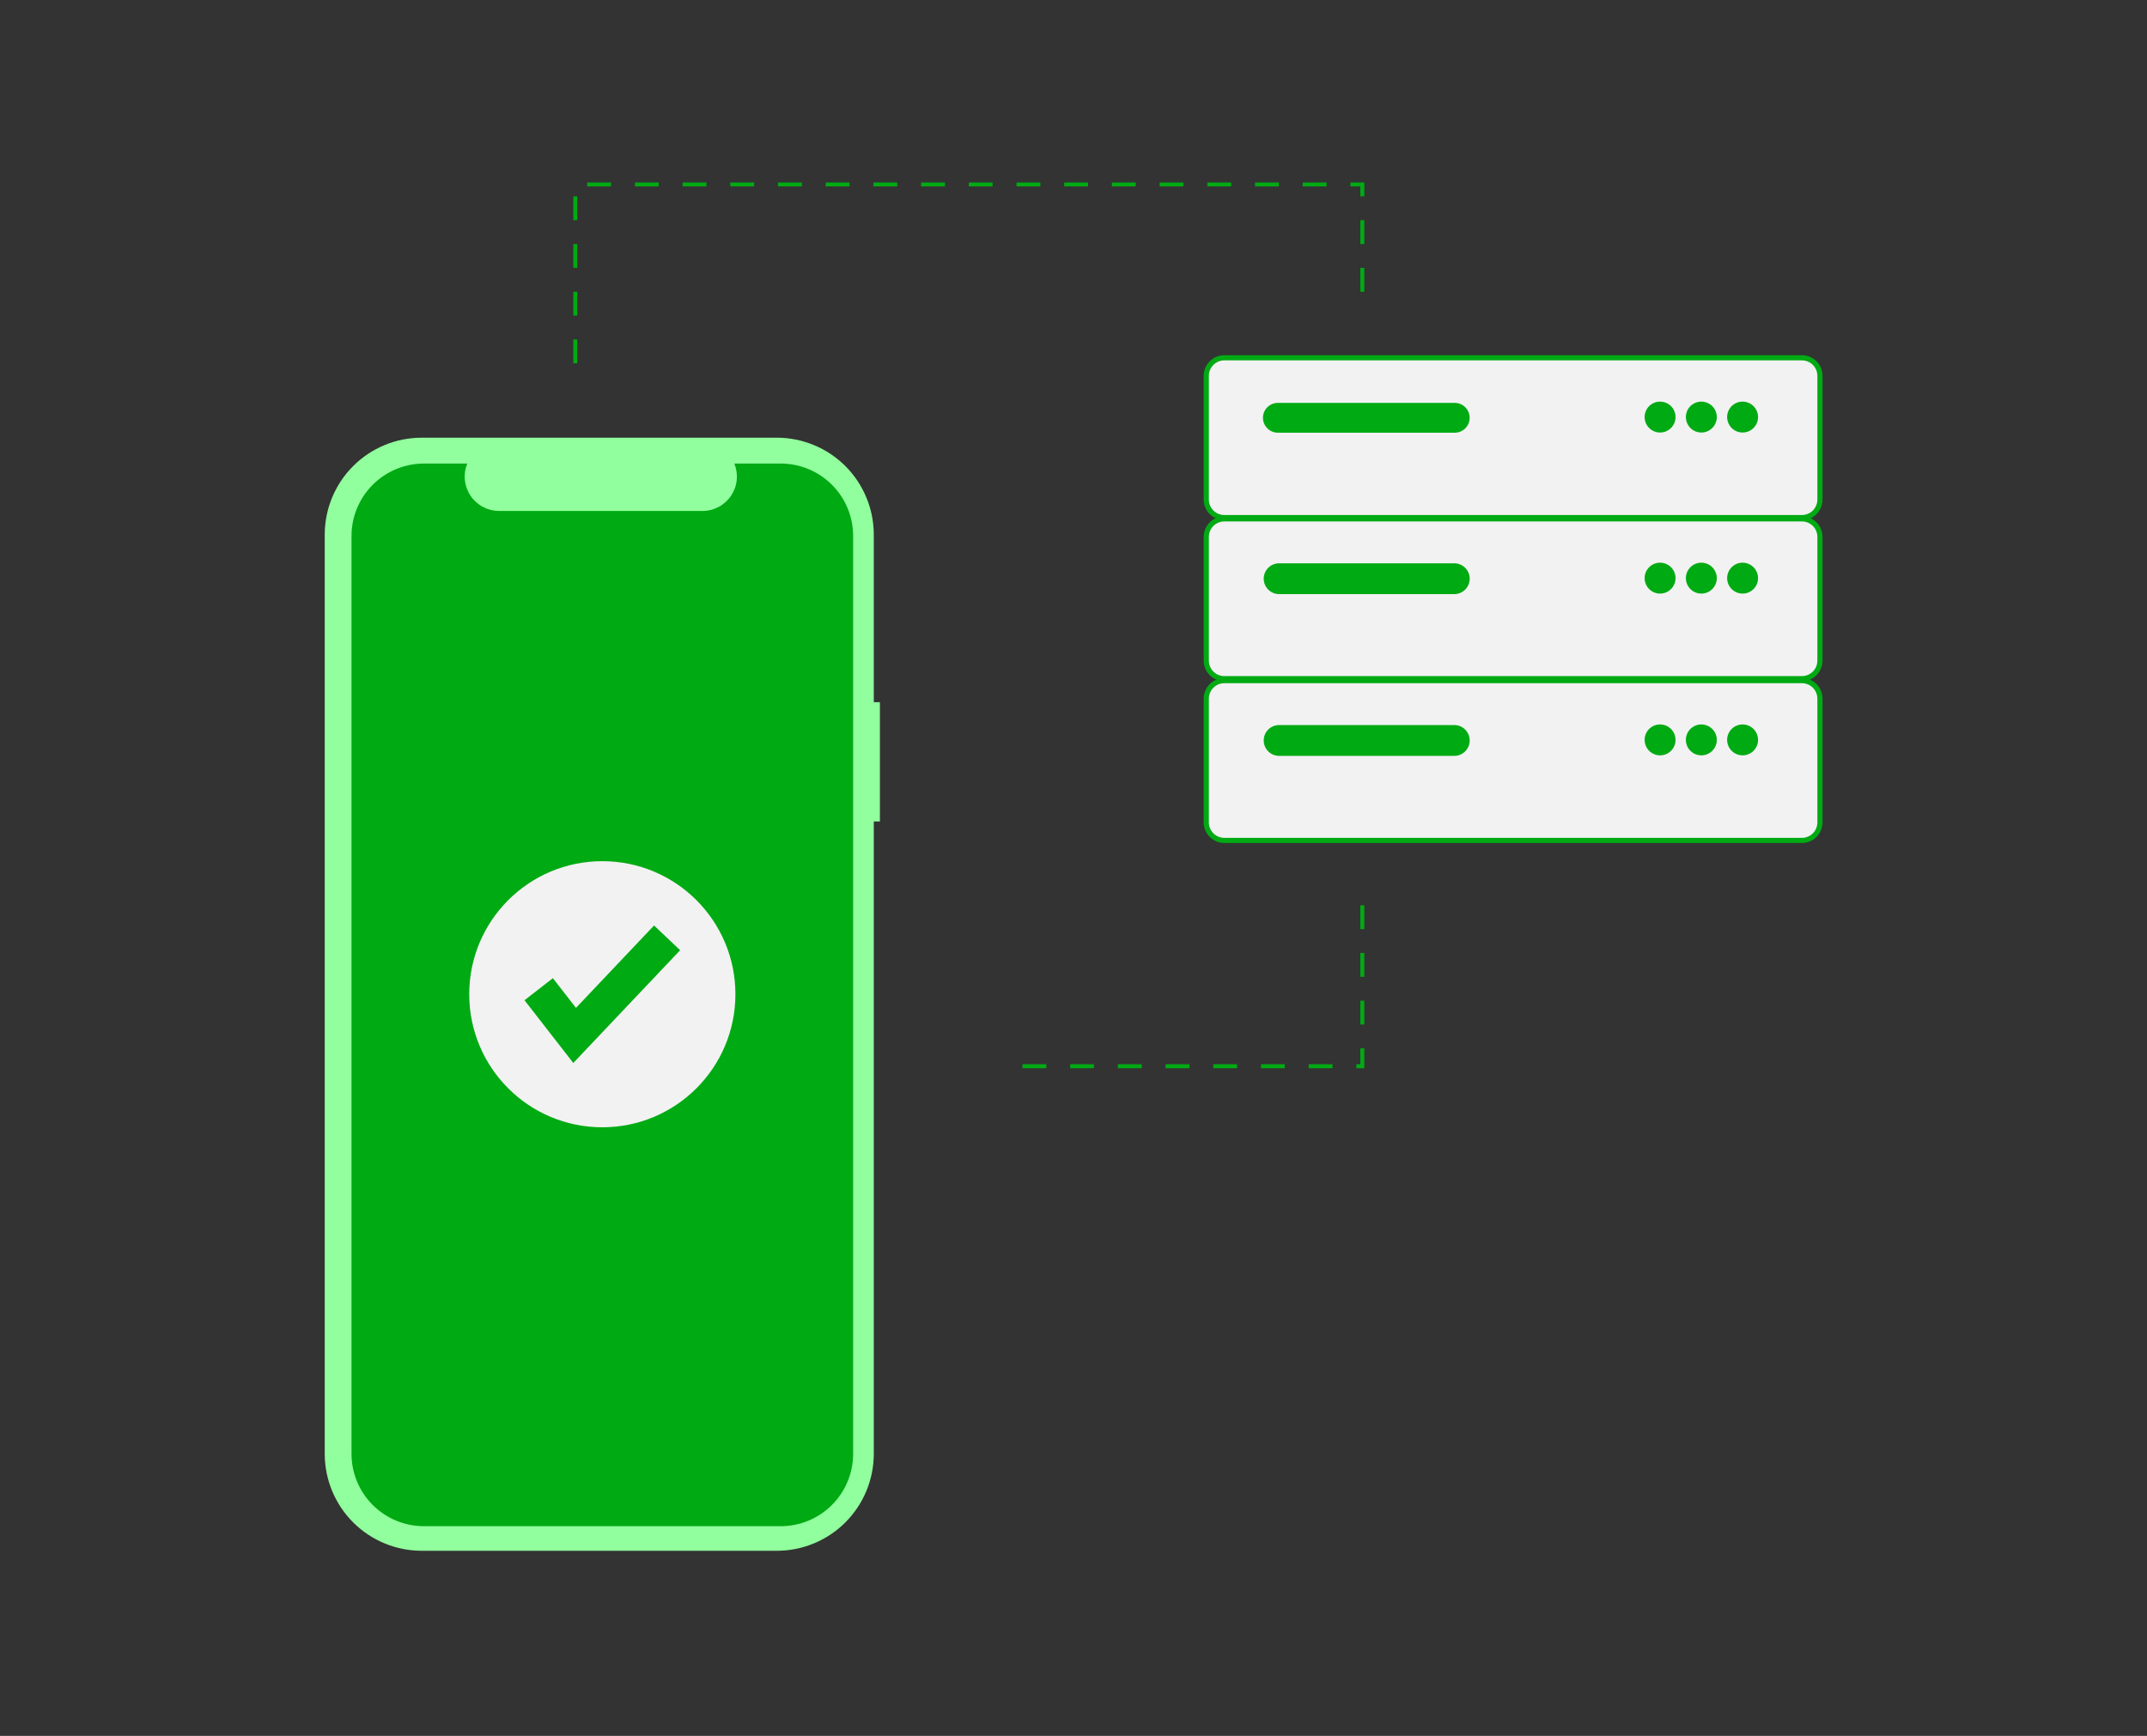 <svg width="800" height="647" viewBox="0 0 800 647" fill="none" xmlns="http://www.w3.org/2000/svg">
<rect x="0" y="0" width="800" height="647" fill="#333333" stroke="none"/>
<path d="M456.2 132.392H671.414C673.453 132.392 675.408 133.201 676.849 134.643C678.29 136.084 679.1 138.039 679.1 140.078V186.192C679.1 188.23 678.29 190.185 676.849 191.626C675.408 193.068 673.453 193.878 671.414 193.878H456.2C454.162 193.878 452.207 193.068 450.765 191.626C449.324 190.185 448.514 188.23 448.514 186.192V140.078C448.514 138.039 449.324 136.084 450.765 134.643C452.207 133.201 454.162 132.392 456.2 132.392Z" fill="#00AA13"/>
<path d="M456.201 134.313H671.413C672.942 134.313 674.408 134.921 675.49 136.002C676.571 137.083 677.178 138.55 677.178 140.078V186.194C677.178 187.723 676.571 189.19 675.49 190.271C674.408 191.352 672.942 191.959 671.413 191.959H456.201C454.672 191.959 453.206 191.352 452.125 190.271C451.043 189.19 450.436 187.723 450.436 186.194V140.078C450.436 138.55 451.043 137.083 452.125 136.002C453.206 134.921 454.672 134.313 456.201 134.313Z" fill="#F2F2F2"/>
<path d="M542.06 150.166H476.149C473.082 150.166 470.595 152.653 470.595 155.72V155.721C470.595 158.788 473.082 161.275 476.149 161.275H542.06C545.128 161.275 547.614 158.788 547.614 155.721V155.72C547.614 152.653 545.128 150.166 542.06 150.166Z" fill="#00AA13"/>
<path d="M618.57 149.686C619.71 149.686 620.825 150.024 621.773 150.657C622.721 151.291 623.46 152.191 623.896 153.244C624.332 154.298 624.446 155.457 624.224 156.575C624.001 157.694 623.452 158.721 622.646 159.527C621.84 160.333 620.813 160.882 619.694 161.105C618.576 161.327 617.417 161.213 616.364 160.777C615.31 160.34 614.41 159.601 613.776 158.653C613.143 157.705 612.805 156.591 612.805 155.451C612.805 153.922 613.412 152.455 614.493 151.374C615.574 150.293 617.041 149.686 618.57 149.686Z" fill="#00AA13"/>
<path d="M633.942 149.686C635.082 149.686 636.197 150.024 637.145 150.657C638.093 151.291 638.832 152.191 639.268 153.244C639.704 154.298 639.818 155.457 639.596 156.575C639.374 157.694 638.824 158.721 638.018 159.527C637.212 160.333 636.185 160.882 635.066 161.105C633.948 161.327 632.789 161.213 631.736 160.777C630.682 160.34 629.782 159.601 629.148 158.653C628.515 157.705 628.177 156.591 628.177 155.451C628.177 153.922 628.784 152.455 629.865 151.374C630.946 150.293 632.413 149.686 633.942 149.686Z" fill="#00AA13"/>
<path d="M649.315 149.686C650.455 149.686 651.57 150.024 652.518 150.657C653.466 151.291 654.205 152.191 654.641 153.244C655.077 154.298 655.191 155.457 654.969 156.575C654.747 157.694 654.198 158.721 653.391 159.527C652.585 160.333 651.558 160.882 650.44 161.105C649.321 161.327 648.162 161.213 647.109 160.777C646.055 160.34 645.155 159.601 644.521 158.653C643.888 157.705 643.55 156.591 643.55 155.451C643.55 153.922 644.157 152.455 645.238 151.374C646.319 150.293 647.786 149.686 649.315 149.686Z" fill="#00AA13"/>
<path d="M327.863 261.724H325.583V199.278C325.583 189.692 321.775 180.499 314.997 173.721C308.219 166.944 299.026 163.136 289.441 163.136H157.141C147.556 163.136 138.363 166.944 131.585 173.722C124.808 180.5 121 189.692 121 199.278V541.86C121 551.445 124.808 560.638 131.586 567.416C138.364 574.194 147.557 578.002 157.142 578.002H289.442C294.188 578.002 298.888 577.067 303.273 575.251C307.658 573.434 311.642 570.772 314.998 567.416C318.354 564.06 321.017 560.076 322.833 555.691C324.649 551.306 325.584 546.606 325.584 541.86V306.174H327.864L327.863 261.724Z" fill="#91FF9D"/>
<path d="M290.9 172.78H273.63C274.424 174.727 274.727 176.84 274.512 178.931C274.298 181.023 273.572 183.029 272.4 184.775C271.227 186.52 269.643 187.95 267.787 188.939C265.932 189.928 263.862 190.445 261.759 190.445H185.968C183.865 190.445 181.795 189.928 179.939 188.939C178.083 187.95 176.499 186.52 175.326 184.775C174.154 183.029 173.428 181.023 173.213 178.931C172.999 176.839 173.302 174.726 174.096 172.779H157.966C150.808 172.779 143.943 175.623 138.882 180.684C133.82 185.746 130.976 192.61 130.976 199.768V541.848C130.976 545.393 131.674 548.903 133.03 552.177C134.387 555.452 136.375 558.427 138.881 560.934C141.387 563.44 144.363 565.428 147.637 566.785C150.912 568.141 154.422 568.839 157.966 568.839H290.9C298.058 568.839 304.923 565.996 309.985 560.934C315.047 555.873 317.89 549.008 317.89 541.849V199.766C317.89 192.608 315.047 185.743 309.985 180.681C304.923 175.619 298.058 172.776 290.9 172.775V172.78Z" fill="#00AA13"/>
<path d="M224.433 420.16C251.821 420.16 274.024 397.957 274.024 370.569C274.024 343.18 251.821 320.978 224.433 320.978C197.044 320.978 174.842 343.18 174.842 370.569C174.842 397.957 197.044 420.16 224.433 420.16Z" fill="#F2F2F2"/>
<path d="M213.618 396.19L195.434 372.808L206.008 364.583L214.618 375.654L243.706 344.948L253.433 354.163L213.618 396.19Z" fill="#00AA13"/>
<path d="M456.2 192.426H671.414C673.453 192.426 675.408 193.236 676.849 194.677C678.29 196.118 679.1 198.073 679.1 200.112V246.226C679.1 248.264 678.29 250.219 676.849 251.661C675.408 253.102 673.453 253.912 671.414 253.912H456.2C454.162 253.912 452.207 253.102 450.765 251.661C449.324 250.219 448.514 248.264 448.514 246.226V200.112C448.514 198.073 449.324 196.118 450.765 194.677C452.207 193.236 454.162 192.426 456.2 192.426Z" fill="#00AA13"/>
<path d="M456.201 194.348H671.413C672.942 194.348 674.408 194.955 675.49 196.036C676.571 197.117 677.178 198.584 677.178 200.113V246.229C677.178 247.758 676.571 249.224 675.49 250.305C674.408 251.386 672.942 251.994 671.413 251.994H456.201C454.672 251.994 453.206 251.386 452.125 250.305C451.043 249.224 450.436 247.758 450.436 246.229V200.113C450.436 198.584 451.043 197.117 452.125 196.036C453.206 194.955 454.672 194.348 456.201 194.348Z" fill="#F2F2F2"/>
<path d="M541.886 209.952H476.616C473.445 209.952 470.875 212.522 470.875 215.693V215.694C470.875 218.865 473.445 221.435 476.616 221.435H541.886C545.057 221.435 547.627 218.865 547.627 215.694V215.693C547.627 212.522 545.057 209.952 541.886 209.952Z" fill="#00AA13"/>
<path d="M618.57 209.72C619.71 209.72 620.825 210.058 621.773 210.691C622.721 211.325 623.46 212.225 623.896 213.279C624.332 214.332 624.446 215.491 624.224 216.609C624.001 217.728 623.452 218.755 622.646 219.561C621.84 220.367 620.813 220.917 619.694 221.139C618.576 221.361 617.417 221.247 616.364 220.811C615.31 220.375 614.41 219.636 613.776 218.688C613.143 217.74 612.805 216.625 612.805 215.485C612.805 213.956 613.412 212.489 614.493 211.408C615.574 210.327 617.041 209.72 618.57 209.72Z" fill="#00AA13"/>
<path d="M633.942 209.72C635.082 209.72 636.197 210.058 637.145 210.691C638.093 211.325 638.832 212.225 639.268 213.279C639.704 214.332 639.818 215.491 639.596 216.609C639.374 217.728 638.824 218.755 638.018 219.561C637.212 220.367 636.185 220.917 635.066 221.139C633.948 221.361 632.789 221.247 631.736 220.811C630.682 220.375 629.782 219.636 629.148 218.688C628.515 217.74 628.177 216.625 628.177 215.485C628.177 213.956 628.784 212.489 629.865 211.408C630.946 210.327 632.413 209.72 633.942 209.72Z" fill="#00AA13"/>
<path d="M649.315 209.72C650.455 209.72 651.57 210.058 652.518 210.691C653.466 211.325 654.205 212.225 654.641 213.279C655.077 214.332 655.191 215.491 654.969 216.609C654.747 217.728 654.198 218.755 653.391 219.561C652.585 220.367 651.558 220.917 650.44 221.139C649.321 221.361 648.162 221.247 647.109 220.811C646.055 220.375 645.155 219.636 644.521 218.688C643.888 217.74 643.55 216.625 643.55 215.485C643.55 213.956 644.157 212.489 645.238 211.408C646.319 210.327 647.786 209.72 649.315 209.72Z" fill="#00AA13"/>
<path d="M456.2 252.715H671.414C673.453 252.715 675.408 253.525 676.849 254.966C678.29 256.407 679.1 258.362 679.1 260.401V306.515C679.1 308.553 678.29 310.508 676.849 311.95C675.408 313.391 673.453 314.201 671.414 314.201H456.2C454.162 314.201 452.207 313.391 450.765 311.95C449.324 310.508 448.514 308.553 448.514 306.515V260.401C448.514 258.362 449.324 256.407 450.765 254.966C452.207 253.525 454.162 252.715 456.2 252.715Z" fill="#00AA13"/>
<path d="M456.201 254.637H671.413C672.942 254.637 674.408 255.244 675.49 256.325C676.571 257.406 677.178 258.873 677.178 260.402V306.518C677.178 308.047 676.571 309.513 675.49 310.594C674.408 311.675 672.942 312.283 671.413 312.283H456.201C454.672 312.283 453.206 311.675 452.125 310.594C451.043 309.513 450.436 308.047 450.436 306.518V260.402C450.436 258.873 451.043 257.406 452.125 256.325C453.206 255.244 454.672 254.637 456.201 254.637Z" fill="#F2F2F2"/>
<path d="M541.886 270.241H476.616C473.445 270.241 470.875 272.812 470.875 275.982V275.983C470.875 279.154 473.445 281.724 476.616 281.724H541.886C545.057 281.724 547.627 279.154 547.627 275.983V275.982C547.627 272.812 545.057 270.241 541.886 270.241Z" fill="#00AA13"/>
<path d="M618.57 270.009C619.71 270.009 620.825 270.347 621.773 270.98C622.721 271.614 623.46 272.514 623.896 273.568C624.332 274.621 624.446 275.78 624.224 276.898C624.001 278.017 623.452 279.044 622.646 279.85C621.84 280.657 620.813 281.206 619.694 281.428C618.576 281.65 617.417 281.536 616.364 281.1C615.31 280.664 614.41 279.925 613.776 278.977C613.143 278.029 612.805 276.914 612.805 275.774C612.805 274.245 613.412 272.778 614.493 271.697C615.574 270.616 617.041 270.009 618.57 270.009Z" fill="#00AA13"/>
<path d="M633.942 270.009C635.082 270.009 636.197 270.347 637.145 270.98C638.093 271.614 638.832 272.514 639.268 273.568C639.704 274.621 639.818 275.78 639.596 276.898C639.374 278.017 638.824 279.044 638.018 279.85C637.212 280.657 636.185 281.206 635.066 281.428C633.948 281.65 632.789 281.536 631.736 281.1C630.682 280.664 629.782 279.925 629.148 278.977C628.515 278.029 628.177 276.914 628.177 275.774C628.177 274.245 628.784 272.778 629.865 271.697C630.946 270.616 632.413 270.009 633.942 270.009Z" fill="#00AA13"/>
<path d="M649.315 270.009C650.455 270.009 651.57 270.347 652.518 270.98C653.466 271.614 654.205 272.514 654.641 273.568C655.077 274.621 655.191 275.78 654.969 276.898C654.747 278.017 654.198 279.044 653.391 279.85C652.585 280.657 651.558 281.206 650.44 281.428C649.321 281.65 648.162 281.536 647.109 281.1C646.055 280.664 645.155 279.925 644.521 278.977C643.888 278.029 643.55 276.914 643.55 275.774C643.55 274.245 644.157 272.778 645.238 271.697C646.319 270.616 647.786 270.009 649.315 270.009Z" fill="#00AA13"/>
<path d="M215.1 135.392H213.619V126.5H215.1V135.392ZM215.1 117.618H213.619V108.731H215.1V117.618ZM508.365 108.731H506.884V99.844H508.365V108.731ZM215.1 99.844H213.619V90.958H215.1V99.844ZM508.365 90.957H506.884V82.071H508.365V90.957ZM215.1 82.071H213.619V73.184H215.1V82.071ZM508.365 73.184H506.884V69.484H503.184V68H508.368L508.365 73.184ZM494.294 69.484H485.407V68H494.294V69.484ZM476.52 69.484H467.633V68H476.52V69.484ZM458.746 69.484H449.859V68H458.746V69.484ZM440.972 69.484H432.085V68H440.972V69.484ZM423.198 69.484H414.311V68H423.198V69.484ZM405.424 69.484H396.539V68H405.426L405.424 69.484ZM387.65 69.484H378.763V68H387.65V69.484ZM369.876 69.484H360.989V68H369.876V69.484ZM352.102 69.484H343.215V68H352.102V69.484ZM334.328 69.484H325.441V68H334.328V69.484ZM316.554 69.484H307.667V68H316.559L316.554 69.484ZM298.78 69.484H289.893V68H298.78V69.484ZM281.006 69.484H272.119V68H281.006V69.484ZM263.232 69.484H254.345V68H263.232V69.484ZM245.458 69.484H236.571V68H245.459L245.458 69.484ZM227.684 69.484H218.797V68H227.684V69.484Z" fill="#00AA13"/>
<path d="M508.365 398.139H505.403V396.658H506.884V390.734H508.365V398.139ZM496.516 398.139H487.627V396.658H496.514L496.516 398.139ZM478.742 398.139H469.855V396.658H478.742V398.139ZM460.968 398.139H452.081V396.658H460.968V398.139ZM443.194 398.139H434.307V396.658H443.194V398.139ZM425.42 398.139H416.533V396.658H425.42V398.139ZM407.646 398.139H398.759V396.658H407.646V398.139ZM389.872 398.139H380.987V396.658H389.874L389.872 398.139ZM508.363 381.847H506.882V372.96H508.363V381.847ZM508.363 364.073H506.882V355.186H508.363V364.073ZM508.363 346.299H506.882V337.412H508.363V346.299Z" fill="#00AA13"/>
</svg>
